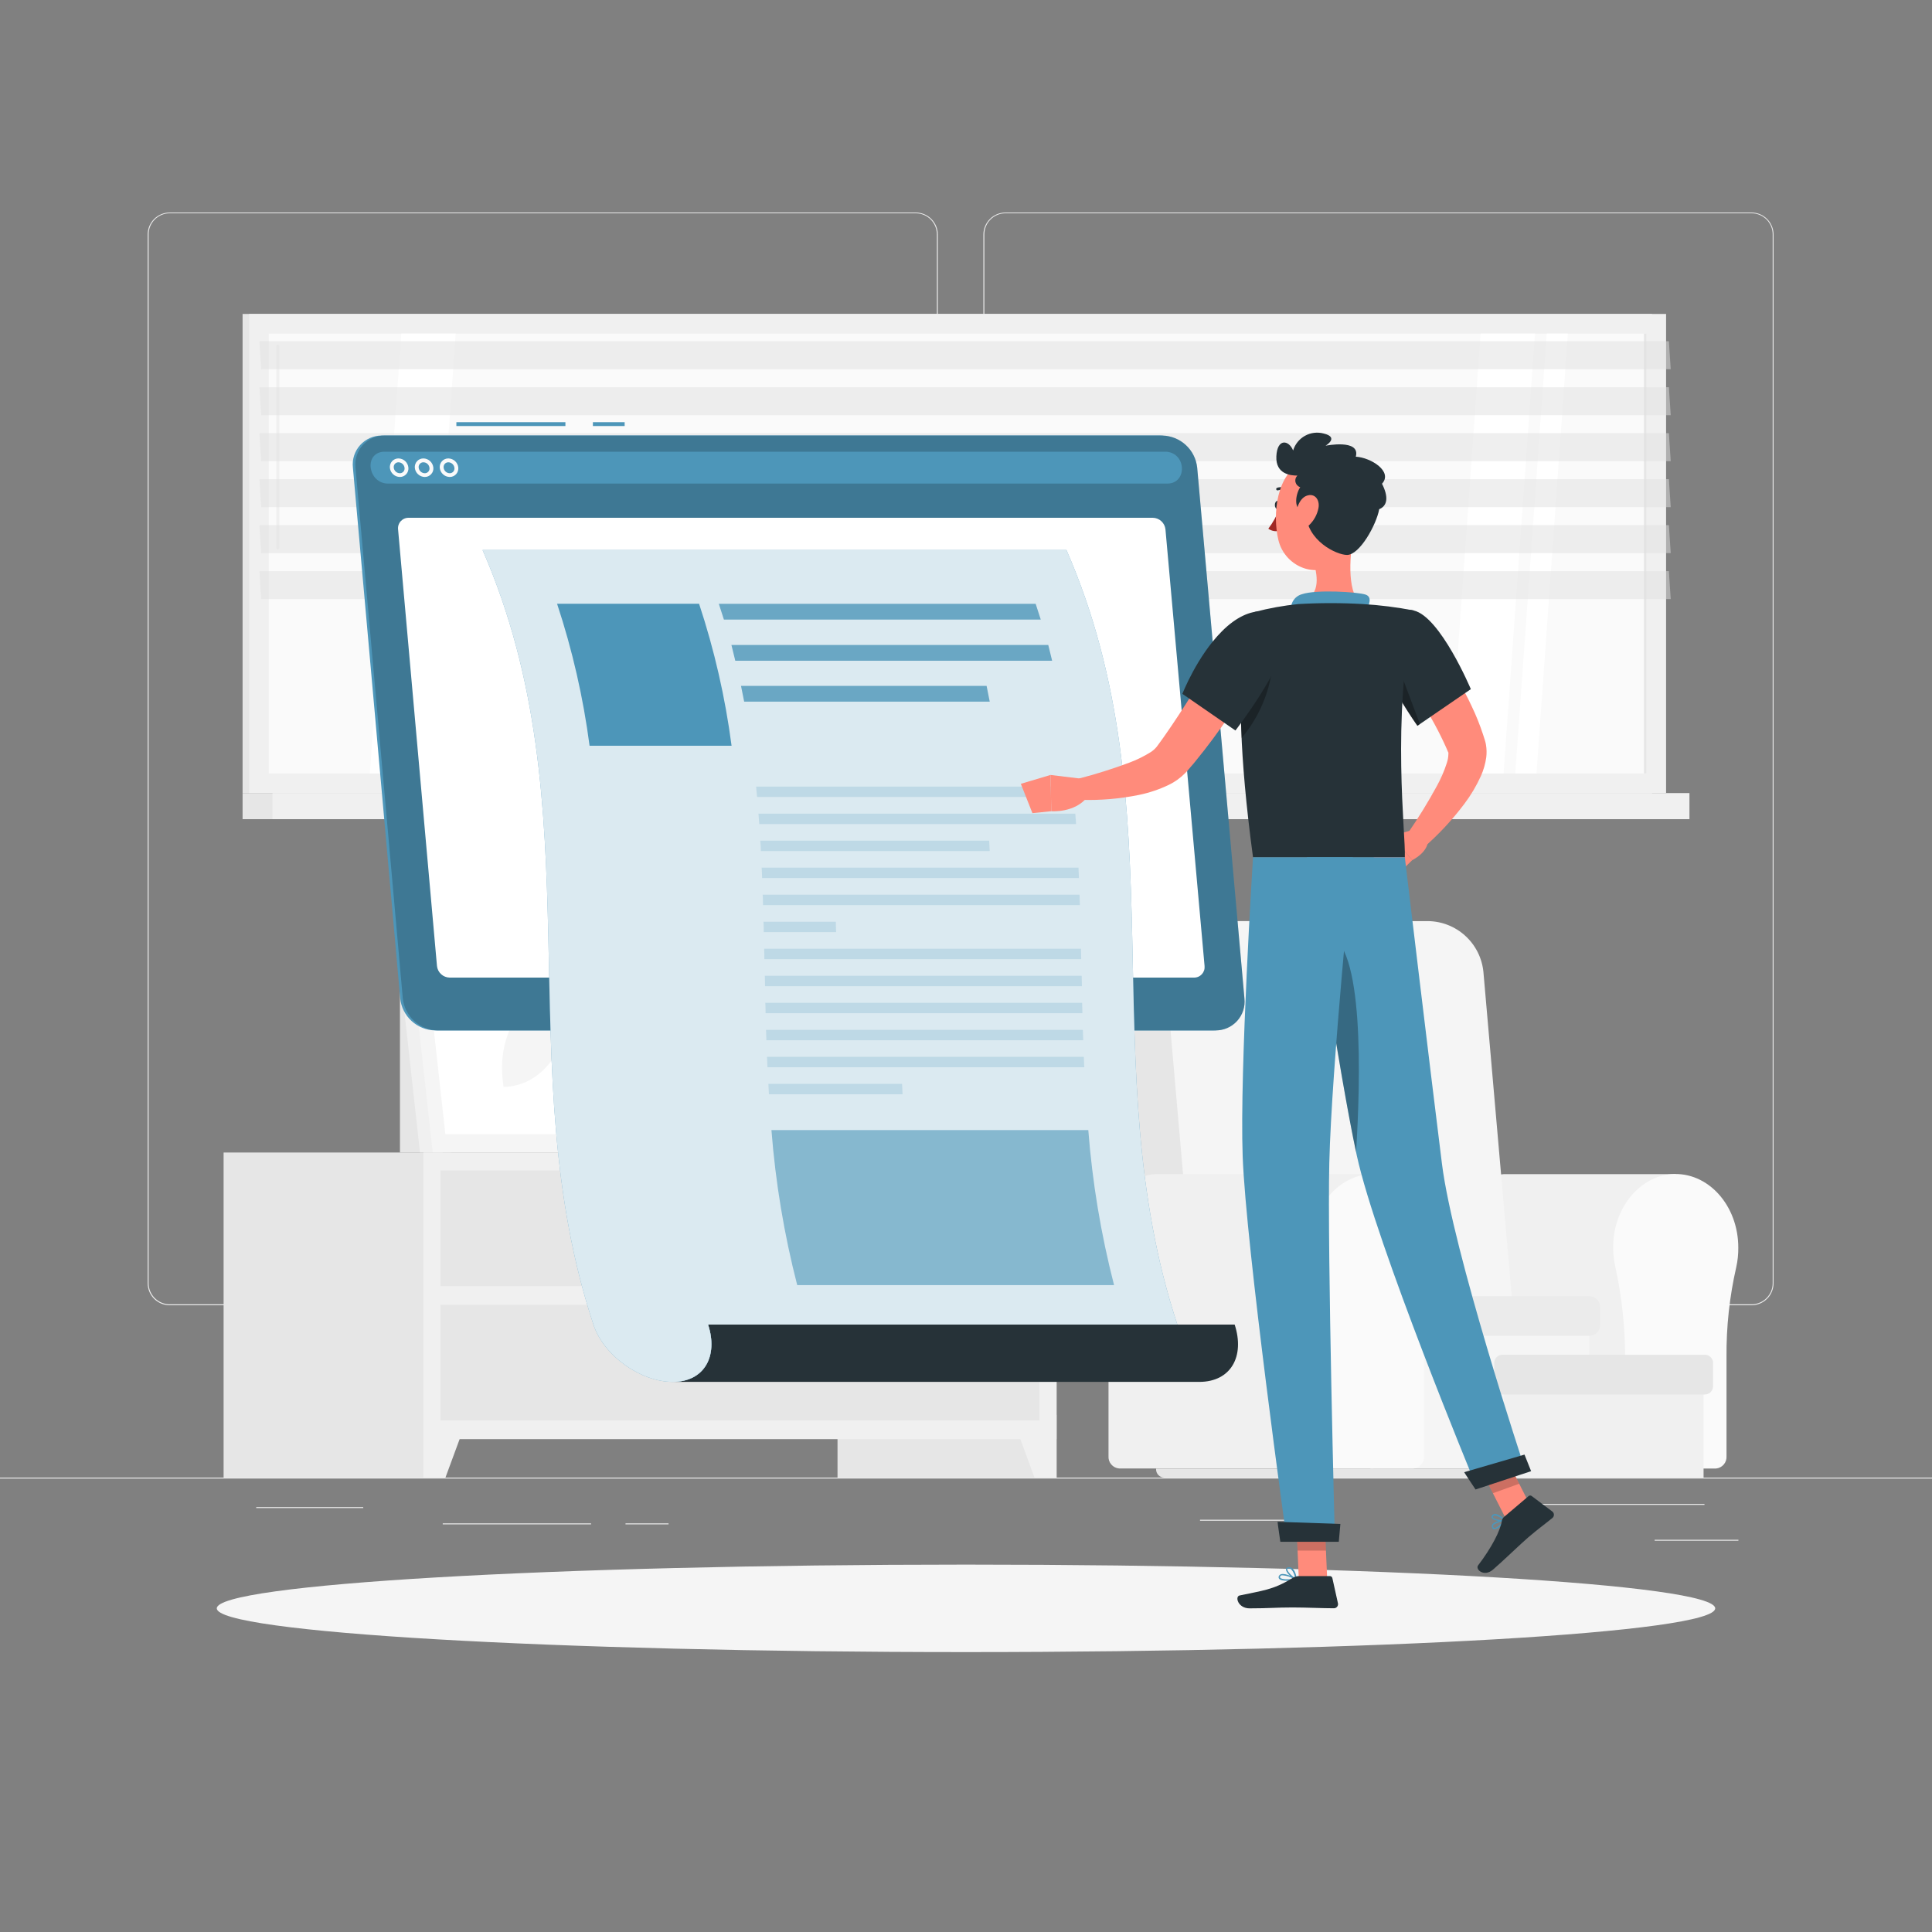 <svg width="168" height="168" viewBox="0 0 168 168" fill="none" xmlns="http://www.w3.org/2000/svg">
<rect x="0" y="0" width="168" height="168" fill="#808080" stroke="none"/>
<path d="M168 128.486H0V128.57H168V128.486Z" fill="#EBEBEB"/>
<path d="M151.166 133.893H143.882V133.977H151.166V133.893Z" fill="#EBEBEB"/>
<path d="M115.81 132.152H104.349V132.236H115.81V132.152Z" fill="#EBEBEB"/>
<path d="M148.216 130.774H133.254V130.858H148.216V130.774Z" fill="#EBEBEB"/>
<path d="M58.135 132.468H54.392V132.552H58.135V132.468Z" fill="#EBEBEB"/>
<path d="M51.398 132.468H38.499V132.552H51.398V132.468Z" fill="#EBEBEB"/>
<path d="M31.587 131.05H22.28V131.134H31.587V131.05Z" fill="#EBEBEB"/>
<path d="M79.632 113.501H14.757C14.249 113.501 13.761 113.299 13.401 112.939C13.041 112.579 12.839 112.091 12.839 111.582V20.382C12.843 19.876 13.047 19.392 13.407 19.036C13.766 18.68 14.252 18.48 14.757 18.48H79.632C80.141 18.48 80.629 18.682 80.989 19.042C81.349 19.402 81.551 19.89 81.551 20.398V111.582C81.551 112.091 81.349 112.579 80.989 112.939C80.629 113.299 80.141 113.501 79.632 113.501ZM14.757 18.547C14.271 18.548 13.805 18.742 13.461 19.085C13.117 19.429 12.924 19.895 12.923 20.382V111.582C12.924 112.069 13.117 112.535 13.461 112.878C13.805 113.222 14.271 113.416 14.757 113.417H79.632C80.119 113.416 80.585 113.222 80.929 112.878C81.272 112.535 81.466 112.069 81.467 111.582V20.382C81.466 19.895 81.272 19.429 80.929 19.085C80.585 18.742 80.119 18.548 79.632 18.547H14.757Z" fill="#EBEBEB"/>
<path d="M152.312 113.501H87.43C86.922 113.5 86.434 113.297 86.075 112.938C85.715 112.578 85.513 112.091 85.512 111.582V20.382C85.517 19.876 85.721 19.393 86.081 19.037C86.44 18.681 86.925 18.481 87.43 18.48H152.312C152.817 18.482 153.3 18.682 153.658 19.038C154.016 19.394 154.219 19.877 154.224 20.382V111.582C154.224 112.09 154.023 112.577 153.664 112.936C153.306 113.296 152.82 113.499 152.312 113.501ZM87.43 18.547C86.944 18.548 86.478 18.742 86.134 19.085C85.79 19.429 85.597 19.895 85.596 20.382V111.582C85.597 112.069 85.79 112.535 86.134 112.878C86.478 113.222 86.944 113.416 87.43 113.417H152.312C152.798 113.416 153.264 113.222 153.608 112.878C153.952 112.535 154.146 112.069 154.146 111.582V20.382C154.146 19.895 153.952 19.429 153.608 19.085C153.264 18.742 152.798 18.548 152.312 18.547H87.43Z" fill="#EBEBEB"/>
<path d="M131.167 102.097C131.043 102.097 130.915 102.097 130.788 102.097C128.1 102.315 125.902 104.886 125.731 108.054C125.691 108.751 125.75 109.45 125.906 110.131C126.502 112.864 126.788 115.656 126.759 118.453V126.622C126.741 126.885 126.828 127.144 126.999 127.345C127.17 127.545 127.414 127.67 127.676 127.693H145.706V102.097H131.167Z" fill="#F0F0F0"/>
<path d="M151.156 108.484C151.156 104.808 148.509 101.858 145.327 102.1C142.639 102.319 140.441 104.889 140.287 108.058C140.247 108.755 140.305 109.454 140.461 110.134C141.057 112.867 141.344 115.659 141.315 118.457V126.625C141.297 126.888 141.383 127.148 141.555 127.348C141.726 127.548 141.969 127.674 142.232 127.697H149.218C149.48 127.673 149.722 127.547 149.893 127.347C150.064 127.147 150.149 126.888 150.131 126.625V117.986C150.11 115.364 150.394 112.748 150.978 110.191C151.103 109.631 151.163 109.058 151.156 108.484Z" fill="#FAFAFA"/>
<path d="M138.2 113.225H119.169V127.707H138.2V113.225Z" fill="#F5F5F5"/>
<path d="M121.515 80.096H100.602C100.03 80.086 99.463 80.198 98.938 80.425C98.413 80.651 97.942 80.987 97.557 81.409C97.171 81.831 96.88 82.331 96.703 82.874C96.525 83.418 96.465 83.993 96.526 84.561L99.241 115.675H129.085L126.37 84.561C126.247 83.352 125.685 82.23 124.79 81.407C123.895 80.584 122.73 80.118 121.515 80.096Z" fill="#E6E6E6"/>
<path d="M124.186 80.096H105.37C104.805 80.084 104.244 80.192 103.725 80.415C103.205 80.637 102.739 80.967 102.357 81.384C101.976 81.8 101.687 82.293 101.512 82.83C101.336 83.367 101.277 83.936 101.338 84.497L104.06 115.675H131.712L128.991 84.497C128.868 83.302 128.311 82.194 127.425 81.383C126.54 80.571 125.387 80.113 124.186 80.096Z" fill="#F5F5F5"/>
<path d="M120.399 112.704H138.187C138.441 112.704 138.684 112.805 138.864 112.985C139.043 113.164 139.144 113.408 139.144 113.662V115.204C139.144 115.458 139.043 115.702 138.864 115.881C138.684 116.061 138.441 116.162 138.187 116.162H120.399C120.361 116.162 120.324 116.154 120.29 116.14C120.255 116.126 120.223 116.105 120.197 116.078C120.17 116.052 120.149 116.02 120.135 115.985C120.121 115.951 120.113 115.914 120.113 115.876V112.993C120.113 112.956 120.12 112.918 120.134 112.883C120.148 112.848 120.169 112.816 120.196 112.789C120.222 112.762 120.254 112.741 120.289 112.726C120.324 112.712 120.361 112.704 120.399 112.704Z" fill="#EBEBEB"/>
<path d="M100.524 127.707H145.982V127.767C145.982 127.958 145.906 128.141 145.771 128.276C145.636 128.411 145.454 128.486 145.263 128.486H101.247C101.056 128.486 100.873 128.411 100.738 128.276C100.604 128.141 100.528 127.958 100.528 127.767V127.707H100.524Z" fill="#E6E6E6"/>
<path d="M100.8 102.097C100.676 102.097 100.548 102.097 100.421 102.097C97.733 102.315 95.535 104.886 95.364 108.054C95.324 108.751 95.382 109.45 95.538 110.131C96.135 112.864 96.421 115.656 96.392 118.453V126.622C96.374 126.885 96.46 127.144 96.632 127.345C96.803 127.545 97.046 127.67 97.309 127.693H119.431V102.097H100.8Z" fill="#F0F0F0"/>
<path d="M124.878 108.484C124.878 104.808 122.23 101.858 119.048 102.1C116.36 102.319 114.163 104.889 113.992 108.058C113.952 108.755 114.01 109.454 114.166 110.134C114.763 112.867 115.049 115.659 115.02 118.457V126.625C115.002 126.888 115.088 127.148 115.26 127.348C115.431 127.548 115.674 127.674 115.937 127.697H122.923C123.185 127.673 123.427 127.547 123.598 127.347C123.769 127.147 123.854 126.888 123.836 126.625V117.986C123.816 115.364 124.099 112.748 124.68 110.191C124.813 109.632 124.88 109.059 124.878 108.484Z" fill="#FAFAFA"/>
<path d="M148.136 118.329H130.751V128.486H148.136V118.329Z" fill="#F0F0F0"/>
<path d="M148.25 117.805H130.644C130.251 117.805 129.932 118.124 129.932 118.517V120.547C129.932 120.94 130.251 121.259 130.644 121.259H148.25C148.644 121.259 148.963 120.94 148.963 120.547V118.517C148.963 118.124 148.644 117.805 148.25 117.805Z" fill="#E6E6E6"/>
<path d="M39.215 83.026H34.779V100.219H39.215V83.026Z" fill="#E6E6E6"/>
<path d="M68.669 100.219H36.52L34.296 80.096H66.444L68.669 100.219Z" fill="#F0F0F0"/>
<path d="M70.264 100.219H37.629L35.404 80.096H68.04L70.264 100.219Z" fill="#F5F5F5"/>
<path d="M38.727 98.633L36.855 81.682H66.941L68.816 98.633H38.727Z" fill="white"/>
<path d="M43.784 94.523L43.706 93.835C43.236 89.581 45.891 85.791 49.341 85.791L49.419 86.463C49.889 90.716 47.231 94.507 43.784 94.507V94.523Z" fill="#F5F5F5"/>
<path d="M50.363 94.523L50.286 93.835C49.815 89.581 52.47 85.791 55.92 85.791L55.998 86.463C56.468 90.716 53.81 94.507 50.363 94.507V94.523Z" fill="#F5F5F5"/>
<path d="M56.942 94.523L56.865 93.835C56.394 89.581 59.052 85.791 62.499 85.791L62.577 86.463C63.047 90.716 60.389 94.507 56.942 94.507V94.523Z" fill="#F5F5F5"/>
<path d="M91.876 100.219H72.828V128.486H91.876V100.219Z" fill="#E6E6E6"/>
<path d="M89.957 128.486H91.873V123.036H87.948L89.957 128.486Z" fill="#F0F0F0"/>
<path d="M38.492 100.219H19.444V128.486H38.492V100.219Z" fill="#E6E6E6"/>
<path d="M91.873 100.219H36.819V125.143H91.873V100.219Z" fill="#F0F0F0"/>
<path d="M38.734 128.486H36.819V123.036H40.744L38.734 128.486Z" fill="#F0F0F0"/>
<path d="M90.388 101.778H38.308V111.834H90.388V101.778Z" fill="#E6E6E6"/>
<path d="M67.822 104.902H60.873C59.38 104.903 57.903 104.598 56.532 104.009C55.16 103.419 53.923 102.556 52.897 101.472H75.798C74.772 102.556 73.535 103.419 72.163 104.009C70.792 104.598 69.314 104.903 67.822 104.902Z" fill="#F0F0F0"/>
<path d="M90.388 113.46H38.308V123.517H90.388V113.46Z" fill="#E6E6E6"/>
<path d="M67.822 116.592H60.873C59.38 116.592 57.903 116.288 56.532 115.698C55.16 115.108 53.923 114.245 52.897 113.161H75.798C74.772 114.245 73.535 115.108 72.163 115.698C70.792 116.288 69.314 116.592 67.822 116.592Z" fill="#F0F0F0"/>
<path d="M143.656 27.3H21.094V68.964H143.656V27.3Z" fill="#E6E6E6"/>
<path d="M144.877 27.3H21.662V68.964H144.877V27.3Z" fill="#F0F0F0"/>
<path d="M143.656 68.964H21.094V71.232H143.656V68.964Z" fill="#E6E6E6"/>
<path d="M146.909 68.964H23.694V71.232H146.909V68.964Z" fill="#F0F0F0"/>
<path d="M143.17 67.26V29.01L23.372 29.01V67.26H143.17Z" fill="#FAFAFA"/>
<path d="M126.014 67.257L128.749 29.007H133.48L130.745 67.257H126.014Z" fill="white"/>
<path d="M32.162 67.257L34.897 29.007H39.628L36.896 67.257H32.162Z" fill="white"/>
<path d="M24.161 47.776C24.144 47.776 24.127 47.773 24.111 47.767C24.095 47.76 24.08 47.751 24.068 47.739C24.055 47.726 24.046 47.712 24.039 47.696C24.033 47.679 24.03 47.662 24.03 47.645V30.119C24.03 30.084 24.044 30.051 24.069 30.026C24.093 30.002 24.127 29.988 24.161 29.988C24.196 29.989 24.229 30.003 24.253 30.027C24.277 30.052 24.291 30.085 24.292 30.119V47.645C24.292 47.68 24.279 47.713 24.254 47.737C24.229 47.762 24.196 47.776 24.161 47.776Z" fill="#F0F0F0"/>
<path d="M131.763 67.257L134.498 29.007H136.339L133.607 67.257H131.763Z" fill="white"/>
<path d="M143.17 67.257V29.007H142.952V67.257H143.17Z" fill="#E6E6E6"/>
<path opacity="0.5" d="M145.279 32.105H22.716L22.559 29.672H145.121L145.279 32.105Z" fill="#E0E0E0"/>
<path opacity="0.5" d="M145.279 36.103H22.716L22.559 33.671H145.121L145.279 36.103Z" fill="#E0E0E0"/>
<path opacity="0.5" d="M145.279 40.102H22.716L22.559 37.669H145.121L145.279 40.102Z" fill="#E0E0E0"/>
<path opacity="0.5" d="M145.279 44.1H22.716L22.559 41.667H145.121L145.279 44.1Z" fill="#E0E0E0"/>
<path opacity="0.5" d="M145.279 48.098H22.716L22.559 45.666H145.121L145.279 48.098Z" fill="#E0E0E0"/>
<path opacity="0.5" d="M145.279 52.093H22.716L22.559 49.664H145.121L145.279 52.093Z" fill="#E0E0E0"/>
<path d="M84 143.66C119.979 143.66 149.147 141.957 149.147 139.857C149.147 137.756 119.979 136.053 84 136.053C48.02 136.053 18.852 137.756 18.852 139.857C18.852 141.957 48.02 143.66 84 143.66Z" fill="#F5F5F5"/>
<path d="M54.318 36.711H51.556V37.047H54.318V36.711Z" fill="#4D96B9"/>
<path d="M49.166 36.711H39.685V37.047H49.166V36.711Z" fill="#4D96B9"/>
<path d="M37.827 89.601H105.464C105.819 89.607 106.172 89.536 106.499 89.395C106.825 89.254 107.118 89.045 107.358 88.782C107.597 88.519 107.778 88.207 107.888 87.869C107.999 87.531 108.036 87.173 107.997 86.819L103.884 40.656C103.804 39.904 103.453 39.208 102.896 38.696C102.34 38.184 101.616 37.892 100.86 37.874H33.22C32.864 37.869 32.511 37.939 32.185 38.08C31.858 38.222 31.566 38.431 31.326 38.694C31.086 38.957 30.906 39.268 30.795 39.606C30.685 39.944 30.648 40.302 30.687 40.656L34.799 86.806C34.876 87.561 35.225 88.262 35.783 88.777C36.341 89.292 37.068 89.585 37.827 89.601Z" fill="#4D96B9"/>
<path d="M38.045 89.601H105.679C106.035 89.607 106.388 89.537 106.715 89.396C107.041 89.255 107.334 89.046 107.574 88.782C107.814 88.519 107.995 88.208 108.105 87.87C108.215 87.531 108.251 87.173 108.212 86.819L104.103 40.656C104.022 39.904 103.67 39.208 103.114 38.696C102.558 38.185 101.834 37.892 101.079 37.874H33.435C33.081 37.87 32.729 37.942 32.404 38.084C32.079 38.226 31.788 38.436 31.549 38.699C31.311 38.961 31.131 39.272 31.021 39.609C30.911 39.946 30.874 40.303 30.912 40.656L35.025 86.806C35.102 87.559 35.451 88.259 36.007 88.773C36.563 89.288 37.288 89.582 38.045 89.601Z" fill="#4D96B9"/>
<path opacity="0.2" d="M38.045 89.601H105.679C106.035 89.607 106.388 89.537 106.715 89.396C107.041 89.255 107.334 89.046 107.574 88.782C107.814 88.519 107.995 88.208 108.105 87.87C108.215 87.531 108.251 87.173 108.212 86.819L104.103 40.656C104.022 39.904 103.67 39.208 103.114 38.696C102.558 38.185 101.834 37.892 101.079 37.874H33.435C33.081 37.87 32.729 37.942 32.404 38.084C32.079 38.226 31.788 38.436 31.549 38.699C31.311 38.961 31.131 39.272 31.021 39.609C30.911 39.946 30.874 40.303 30.912 40.656L35.025 86.806C35.102 87.559 35.451 88.259 36.007 88.773C36.563 89.288 37.288 89.582 38.045 89.601Z" fill="black"/>
<path d="M101.197 39.279H33.56C33.486 39.279 33.409 39.279 33.335 39.279C31.608 39.42 32.008 42.051 33.751 42.051H101.502C103.246 42.051 103.182 39.42 101.425 39.279C101.348 39.282 101.274 39.279 101.197 39.279Z" fill="#4D96B9"/>
<path d="M34.766 41.476C34.551 41.471 34.345 41.389 34.186 41.244C34.027 41.098 33.926 40.9 33.903 40.686C33.893 40.581 33.905 40.476 33.938 40.376C33.971 40.276 34.024 40.184 34.094 40.105C34.165 40.028 34.251 39.966 34.347 39.925C34.443 39.883 34.547 39.862 34.652 39.863C34.868 39.867 35.074 39.95 35.233 40.096C35.391 40.242 35.491 40.441 35.512 40.656C35.524 40.76 35.513 40.866 35.48 40.965C35.448 41.065 35.395 41.157 35.324 41.234C35.254 41.312 35.167 41.373 35.071 41.415C34.975 41.457 34.871 41.477 34.766 41.476ZM34.652 40.199C34.594 40.198 34.537 40.209 34.484 40.232C34.43 40.255 34.383 40.288 34.343 40.33C34.303 40.376 34.273 40.429 34.255 40.487C34.237 40.545 34.231 40.606 34.239 40.666C34.253 40.797 34.314 40.919 34.411 41.008C34.508 41.097 34.634 41.147 34.766 41.15C34.824 41.151 34.881 41.139 34.935 41.117C34.988 41.094 35.036 41.061 35.075 41.019C35.116 40.974 35.146 40.92 35.164 40.862C35.182 40.804 35.187 40.743 35.179 40.683C35.165 40.552 35.103 40.431 35.007 40.342C34.91 40.253 34.783 40.202 34.652 40.199Z" fill="#FAFAFA"/>
<path d="M36.932 41.476C36.718 41.471 36.512 41.389 36.353 41.243C36.195 41.098 36.095 40.9 36.072 40.686C36.062 40.582 36.073 40.476 36.106 40.376C36.138 40.276 36.192 40.185 36.263 40.107C36.333 40.029 36.42 39.967 36.516 39.925C36.612 39.883 36.717 39.862 36.822 39.863C37.037 39.868 37.243 39.952 37.401 40.098C37.559 40.243 37.659 40.442 37.682 40.656C37.693 40.761 37.682 40.866 37.649 40.966C37.616 41.066 37.562 41.157 37.49 41.234C37.419 41.311 37.333 41.373 37.237 41.414C37.141 41.456 37.037 41.477 36.932 41.476ZM36.822 40.199C36.764 40.198 36.706 40.209 36.653 40.231C36.6 40.254 36.552 40.288 36.513 40.33C36.471 40.375 36.44 40.428 36.422 40.486C36.403 40.544 36.398 40.606 36.405 40.666C36.42 40.797 36.481 40.918 36.578 41.007C36.675 41.096 36.801 41.147 36.932 41.15C36.99 41.151 37.048 41.14 37.101 41.117C37.154 41.095 37.202 41.061 37.242 41.019C37.283 40.974 37.314 40.921 37.332 40.863C37.35 40.805 37.355 40.743 37.346 40.683C37.332 40.552 37.271 40.431 37.175 40.342C37.078 40.253 36.953 40.202 36.822 40.199Z" fill="#FAFAFA"/>
<path d="M39.103 41.476C38.888 41.471 38.682 41.389 38.523 41.244C38.364 41.098 38.263 40.9 38.24 40.686C38.23 40.581 38.242 40.476 38.275 40.376C38.308 40.276 38.361 40.184 38.431 40.105C38.502 40.028 38.588 39.966 38.684 39.925C38.78 39.883 38.884 39.862 38.989 39.863C39.205 39.868 39.411 39.951 39.57 40.097C39.729 40.242 39.83 40.441 39.852 40.656C39.862 40.76 39.85 40.866 39.817 40.965C39.784 41.065 39.731 41.156 39.661 41.234C39.59 41.311 39.504 41.373 39.408 41.414C39.312 41.456 39.208 41.477 39.103 41.476ZM38.989 40.199C38.931 40.198 38.874 40.209 38.821 40.232C38.767 40.255 38.719 40.288 38.68 40.33C38.64 40.376 38.61 40.429 38.592 40.487C38.574 40.545 38.568 40.606 38.576 40.666C38.59 40.797 38.651 40.919 38.748 41.008C38.845 41.097 38.971 41.147 39.103 41.15C39.161 41.151 39.218 41.139 39.272 41.117C39.325 41.094 39.373 41.061 39.412 41.019C39.453 40.974 39.483 40.92 39.501 40.862C39.519 40.804 39.524 40.743 39.516 40.683C39.502 40.55 39.438 40.427 39.338 40.338C39.239 40.248 39.109 40.199 38.975 40.199H38.989Z" fill="#FAFAFA"/>
<path d="M39.097 85.008H103.824C103.953 85.01 104.081 84.985 104.2 84.934C104.318 84.883 104.424 84.807 104.512 84.712C104.599 84.616 104.664 84.504 104.705 84.381C104.745 84.258 104.758 84.128 104.745 84L101.344 46.032C101.316 45.759 101.188 45.506 100.986 45.32C100.783 45.134 100.52 45.029 100.245 45.024H35.535C35.406 45.022 35.278 45.047 35.16 45.098C35.041 45.149 34.935 45.225 34.848 45.32C34.761 45.416 34.695 45.529 34.655 45.651C34.614 45.774 34.601 45.904 34.615 46.032L37.998 84C38.027 84.273 38.154 84.526 38.357 84.712C38.559 84.898 38.822 85.003 39.097 85.008Z" fill="white"/>
<path d="M61.572 115.181C62.472 117.933 61.236 120.164 58.494 120.164H104.284C107.039 120.164 108.262 117.933 107.362 115.181H61.572Z" fill="#263238"/>
<path d="M41.963 47.83C51.778 70.281 44.187 92.736 51.603 115.181C52.507 117.933 55.746 120.164 58.494 120.164C61.243 120.164 62.472 117.933 61.572 115.181H102.379C94.96 92.729 102.55 70.281 92.736 47.83H41.963Z" fill="#4D96B9"/>
<path opacity="0.8" d="M41.963 47.83C51.778 70.281 44.187 92.736 51.603 115.181C52.507 117.933 55.746 120.164 58.494 120.164C61.243 120.164 62.472 117.933 61.572 115.181H102.379C94.96 92.729 102.55 70.281 92.736 47.83H41.963Z" fill="white"/>
<path d="M63.615 64.848H51.267C50.717 60.652 49.771 56.518 48.441 52.5H60.789C62.119 56.518 63.065 60.652 63.615 64.848Z" fill="#4D96B9"/>
<path opacity="0.6" d="M96.875 111.747H69.323C68.184 107.328 67.434 102.817 67.082 98.267H94.634C94.986 102.817 95.736 107.328 96.875 111.747Z" fill="#4D96B9"/>
<g opacity="0.8">
<path d="M90.501 53.878H62.949C62.808 53.43 62.66 52.973 62.506 52.507H90.058C90.212 52.964 90.36 53.421 90.501 53.878Z" fill="#4D96B9"/>
<path d="M91.49 57.456H63.938C63.823 57.008 63.711 56.551 63.602 56.085H91.154C91.263 56.535 91.375 56.992 91.49 57.456Z" fill="#4D96B9"/>
<path d="M86.063 61.011H64.71C64.623 60.554 64.532 60.097 64.435 59.64H85.791C85.885 60.097 85.975 60.554 86.063 61.011Z" fill="#4D96B9"/>
</g>
<g opacity="0.2">
<path d="M93.384 69.303H65.832C65.805 69.004 65.778 68.702 65.748 68.4H93.3C93.33 68.702 93.357 69.004 93.384 69.303Z" fill="#4D96B9"/>
<path d="M93.572 71.656H66.02C66 71.353 65.977 71.051 65.953 70.752H93.505C93.529 71.051 93.552 71.353 93.572 71.656Z" fill="#4D96B9"/>
<path d="M86.063 74.004H66.162C66.162 73.702 66.132 73.403 66.111 73.1H86.016L86.063 74.004Z" fill="#4D96B9"/>
<path d="M93.82 76.353H66.268C66.268 76.054 66.245 75.751 66.231 75.449H93.783C93.797 75.751 93.81 76.054 93.82 76.353Z" fill="#4D96B9"/>
<path d="M93.901 78.705H66.349C66.349 78.403 66.332 78.1 66.322 77.801H93.874C93.884 78.1 93.894 78.403 93.901 78.705Z" fill="#4D96B9"/>
<path d="M72.703 81.053H66.413C66.413 80.751 66.413 80.452 66.39 80.15H72.68C72.69 80.452 72.696 80.754 72.703 81.053Z" fill="#4D96B9"/>
<path d="M94.016 83.405H66.464C66.464 83.103 66.464 82.8 66.447 82.501H93.999C94.006 82.8 94.009 83.103 94.016 83.405Z" fill="#4D96B9"/>
<path d="M94.08 85.754H66.528L66.508 84.85H94.06L94.08 85.754Z" fill="#4D96B9"/>
<path d="M94.123 88.103H66.571C66.571 87.803 66.571 87.501 66.548 87.199H94.1C94.107 87.501 94.113 87.803 94.123 88.103Z" fill="#4D96B9"/>
<path d="M94.194 90.455H66.642L66.611 89.551H94.163L94.194 90.455Z" fill="#4D96B9"/>
<path d="M94.284 92.803H66.732C66.732 92.504 66.705 92.202 66.695 91.899H94.247C94.257 92.202 94.271 92.504 94.284 92.803Z" fill="#4D96B9"/>
<path d="M78.486 95.155H66.864L66.814 94.251H78.442L78.486 95.155Z" fill="#4D96B9"/>
</g>
<path d="M123.752 54.741C124.054 55.107 124.31 55.437 124.568 55.793C124.827 56.149 125.079 56.495 125.324 56.854C125.818 57.57 126.285 58.299 126.725 59.055C127.166 59.811 127.589 60.581 127.962 61.387C128.353 62.201 128.689 63.039 128.97 63.897L129.077 64.233L129.104 64.314L129.145 64.455C129.175 64.556 129.199 64.659 129.215 64.764C129.276 65.125 129.284 65.493 129.239 65.856C129.162 66.418 129.004 66.965 128.772 67.482C128.386 68.334 127.907 69.141 127.344 69.888C126.294 71.286 125.099 72.569 123.779 73.715L122.414 72.462C123.327 71.14 124.169 69.772 124.938 68.362C125.293 67.72 125.585 67.045 125.811 66.346C125.896 66.09 125.943 65.823 125.949 65.553C125.949 65.463 125.949 65.399 125.922 65.399L125.895 65.335L125.785 65.076C125.154 63.655 124.41 62.286 123.56 60.984C123.137 60.312 122.687 59.64 122.216 58.998C121.746 58.356 121.272 57.678 120.825 57.08L123.752 54.741Z" fill="#FF8B7B"/>
<path d="M123.261 72.042L121.01 72.694L122.804 74.794C122.804 74.794 124.319 74.075 124.165 72.888L123.261 72.042Z" fill="#FF8B7B"/>
<path d="M119.397 74.498L121.437 76.124L122.804 74.794L121.01 72.694L119.397 74.498Z" fill="#FF8B7B"/>
<path d="M111.327 43.912C111.327 44.113 111.223 44.275 111.092 44.275C110.961 44.275 110.856 44.113 110.856 43.912C110.856 43.71 110.961 43.552 111.092 43.552C111.223 43.552 111.327 43.714 111.327 43.912Z" fill="#263238"/>
<path d="M111.239 44.275C111.001 44.882 110.681 45.454 110.288 45.975C110.424 46.072 110.579 46.139 110.744 46.17C110.908 46.202 111.077 46.197 111.239 46.156V44.275Z" fill="#A02724"/>
<path d="M112.032 42.81C112.008 42.81 111.984 42.801 111.965 42.786C111.847 42.698 111.711 42.638 111.566 42.612C111.421 42.586 111.273 42.594 111.132 42.635C111.103 42.646 111.07 42.645 111.042 42.632C111.014 42.62 110.992 42.596 110.98 42.568C110.97 42.539 110.972 42.507 110.984 42.479C110.997 42.451 111.019 42.428 111.048 42.416C111.225 42.36 111.412 42.347 111.596 42.379C111.779 42.41 111.951 42.486 112.099 42.598C112.112 42.607 112.123 42.618 112.132 42.631C112.14 42.644 112.146 42.659 112.148 42.674C112.151 42.69 112.15 42.706 112.146 42.721C112.143 42.736 112.136 42.75 112.126 42.763C112.115 42.777 112.101 42.789 112.085 42.797C112.068 42.805 112.05 42.81 112.032 42.81Z" fill="#263238"/>
<path d="M117.751 46.206C117.398 48.014 117.046 51.324 118.309 52.527C118.309 52.527 117.815 54.358 114.458 54.358C110.762 54.358 112.698 52.527 112.698 52.527C114.714 52.046 114.657 50.554 114.307 49.15L117.751 46.206Z" fill="#FF8B7B"/>
<path d="M118.793 53.155C119.058 52.577 119.347 51.912 118.746 51.704C118.074 51.475 114.455 51.243 113.205 51.673C113.04 51.719 112.886 51.797 112.751 51.903C112.617 52.008 112.505 52.14 112.421 52.289C112.338 52.439 112.285 52.603 112.265 52.773C112.246 52.943 112.26 53.115 112.308 53.279L118.793 53.155Z" fill="#4D96B9"/>
<path d="M130.455 132.72C130.384 132.798 130.298 132.862 130.202 132.906C130.106 132.951 130.003 132.975 129.897 132.978C129.833 132.978 129.752 132.918 129.722 132.767C129.714 132.728 129.714 132.689 129.722 132.65C129.731 132.612 129.748 132.576 129.773 132.545C129.991 132.246 130.814 132.162 130.848 132.159C130.859 132.157 130.87 132.158 130.881 132.163C130.891 132.168 130.899 132.176 130.905 132.186C130.911 132.195 130.915 132.206 130.915 132.217C130.915 132.229 130.911 132.24 130.905 132.249C130.772 132.422 130.621 132.58 130.455 132.72ZM129.917 132.562L129.867 132.612C129.852 132.631 129.842 132.652 129.837 132.674C129.832 132.697 129.832 132.721 129.836 132.743C129.857 132.851 129.907 132.861 129.924 132.864C130.092 132.901 130.478 132.579 130.72 132.293C130.435 132.324 130.161 132.418 129.917 132.569V132.562Z" fill="#4D96B9"/>
<path d="M130.892 132.266H130.868C130.583 132.327 129.86 132.233 129.719 131.991C129.698 131.952 129.69 131.908 129.697 131.864C129.704 131.821 129.726 131.781 129.76 131.752C129.79 131.72 129.827 131.694 129.868 131.676C129.909 131.658 129.953 131.649 129.998 131.648C130.371 131.648 130.875 132.145 130.895 132.169C130.903 132.176 130.909 132.185 130.912 132.195C130.915 132.205 130.915 132.216 130.912 132.226C130.912 132.234 130.91 132.241 130.906 132.248C130.903 132.255 130.898 132.261 130.892 132.266ZM129.867 131.826L129.847 131.846C129.793 131.9 129.813 131.934 129.82 131.947C129.901 132.088 130.405 132.199 130.724 132.179C130.528 131.977 130.276 131.838 130.002 131.779C129.953 131.778 129.905 131.795 129.867 131.826Z" fill="#4D96B9"/>
<path d="M111.948 137.461C111.632 137.461 111.326 137.417 111.222 137.276C111.196 137.239 111.182 137.194 111.182 137.148C111.182 137.103 111.196 137.058 111.222 137.021C111.264 136.952 111.332 136.903 111.41 136.883C111.82 136.772 112.684 137.263 112.717 137.286C112.728 137.291 112.738 137.3 112.743 137.311C112.749 137.322 112.75 137.335 112.748 137.347C112.745 137.358 112.739 137.369 112.731 137.377C112.723 137.386 112.712 137.391 112.7 137.394C112.452 137.437 112.2 137.46 111.948 137.461ZM111.551 136.984C111.515 136.978 111.477 136.978 111.44 136.984C111.417 136.988 111.394 136.998 111.375 137.012C111.355 137.026 111.339 137.044 111.326 137.064C111.283 137.138 111.299 137.175 111.326 137.195C111.44 137.353 112.065 137.357 112.526 137.293C112.224 137.127 111.893 137.022 111.551 136.984Z" fill="#4D96B9"/>
<path d="M112.694 137.394H112.67C112.371 137.259 111.78 136.722 111.827 136.446C111.827 136.379 111.884 136.298 112.045 136.282C112.105 136.274 112.166 136.279 112.224 136.297C112.282 136.314 112.335 136.343 112.381 136.382C112.697 136.641 112.761 137.306 112.764 137.333C112.766 137.343 112.764 137.354 112.76 137.363C112.756 137.373 112.749 137.381 112.741 137.387C112.727 137.395 112.71 137.398 112.694 137.394ZM112.092 136.386H112.055C111.951 136.386 111.944 136.436 111.941 136.45C111.914 136.618 112.314 137.038 112.613 137.219C112.582 136.937 112.465 136.672 112.277 136.46C112.224 136.418 112.159 136.395 112.092 136.392V136.386Z" fill="#4D96B9"/>
<path d="M115.409 137.336H112.94L112.694 131.621H115.161L115.409 137.336Z" fill="#FF8B7B"/>
<path d="M133.385 131.547L130.996 132.169L128.352 126.954L130.741 126.329L133.385 131.547Z" fill="#FF8B7B"/>
<path d="M130.811 131.887L132.925 130.092C132.962 130.061 133.01 130.043 133.059 130.043C133.108 130.043 133.156 130.061 133.194 130.092L134.985 131.436C135.028 131.47 135.063 131.513 135.087 131.562C135.111 131.611 135.123 131.665 135.123 131.72C135.123 131.775 135.111 131.829 135.087 131.878C135.063 131.928 135.028 131.971 134.985 132.004C134.235 132.616 133.839 132.878 132.911 133.667C132.337 134.151 130.613 135.818 129.824 136.49C129.034 137.162 128.268 136.466 128.53 136.12C129.713 134.575 130.482 133.066 130.593 132.253C130.618 132.108 130.696 131.977 130.811 131.887Z" fill="#263238"/>
<path d="M112.957 137.051H115.645C115.694 137.051 115.741 137.068 115.779 137.098C115.818 137.129 115.845 137.171 115.856 137.219L116.343 139.413C116.355 139.466 116.355 139.521 116.342 139.574C116.33 139.626 116.305 139.676 116.271 139.718C116.237 139.76 116.193 139.793 116.144 139.816C116.095 139.839 116.041 139.851 115.987 139.85C115.016 139.85 113.608 139.779 112.389 139.779C110.957 139.779 110.336 139.857 108.659 139.857C107.651 139.857 107.366 138.832 107.789 138.738C109.718 138.318 110.685 138.271 112.355 137.243C112.534 137.124 112.742 137.057 112.957 137.051Z" fill="#263238"/>
<path d="M109.512 58.01C108.692 59.462 107.832 60.836 106.911 62.207C105.991 63.578 105.016 64.895 103.948 66.202C103.817 66.367 103.676 66.538 103.538 66.686L103.333 66.928L103.229 67.049L103.054 67.23C102.649 67.644 102.177 67.985 101.656 68.238C100.822 68.641 99.94 68.939 99.032 69.125C97.367 69.463 95.667 69.606 93.969 69.552L93.787 67.707C95.284 67.322 96.758 66.858 98.206 66.316C98.853 66.075 99.474 65.769 100.06 65.402C100.257 65.276 100.433 65.12 100.581 64.939L100.867 64.549C100.978 64.394 101.092 64.243 101.203 64.082C102.093 62.818 102.95 61.495 103.786 60.157C104.623 58.82 105.466 57.469 106.27 56.125L109.512 58.01Z" fill="#FF8B7B"/>
<path d="M122.933 53.088C125.248 53.619 127.899 59.926 127.899 59.926L123.252 63.111C122.097 61.453 121.071 59.708 120.184 57.893C118.813 55.003 120.567 52.544 122.933 53.088Z" fill="#263238"/>
<path opacity="0.3" d="M121.275 57.12L123.473 62.97L123.254 63.121C123.254 63.121 122.304 61.777 121.275 59.986V57.12Z" fill="black"/>
<path d="M109.105 53.212C109.105 53.212 106.478 56.179 108.958 74.548H122.159C122.25 72.532 120.976 62.634 122.932 53.084C121.473 52.803 119.997 52.617 118.513 52.527C116.645 52.419 114.771 52.419 112.902 52.527C111.621 52.656 110.351 52.885 109.105 53.212Z" fill="#263238"/>
<path opacity="0.3" d="M110.571 58.524C110.227 60.609 109.326 62.562 107.964 64.176C107.91 62.993 107.89 61.931 107.893 60.981L110.571 58.524Z" fill="black"/>
<path d="M111.709 55.215C112.045 57.55 107.429 63.521 107.429 63.521L102.815 60.335C102.815 60.335 104.096 57.046 106.259 54.889C108.712 52.416 111.353 52.671 111.709 55.215Z" fill="#263238"/>
<path d="M93.935 67.701L91.348 67.388L91.418 70.54C91.418 70.54 93.454 70.715 94.563 69.297L93.935 67.701Z" fill="#FF8B7B"/>
<path d="M88.768 68.158L89.776 70.708L91.419 70.54L91.348 67.388L88.768 68.158Z" fill="#FF8B7B"/>
<path opacity="0.2" d="M112.694 131.621L112.832 134.833H115.302L115.164 131.621H112.694Z" fill="black"/>
<path opacity="0.2" d="M130.741 126.333L128.352 126.954L129.817 129.844L132.105 129.021L130.741 126.333Z" fill="black"/>
<path d="M117.966 43.492C117.818 45.935 117.855 47.376 116.622 48.629C114.764 50.518 111.747 49.399 111.162 46.949C110.638 44.752 110.971 41.123 113.366 40.152C113.893 39.935 114.467 39.857 115.032 39.925C115.598 39.993 116.137 40.204 116.598 40.539C117.059 40.873 117.427 41.32 117.666 41.837C117.906 42.354 118.009 42.924 117.966 43.492Z" fill="#FF8B7B"/>
<path d="M113.568 44.631C112.274 44.372 112.745 42.82 113.064 42.363C112.964 42.333 112.873 42.277 112.801 42.201C112.729 42.124 112.678 42.031 112.653 41.929C112.628 41.827 112.63 41.721 112.659 41.62C112.688 41.519 112.743 41.428 112.819 41.355C112.278 41.355 110.91 41.261 110.988 39.675C111.065 38.089 112.073 38.254 112.446 39.171C112.61 38.629 112.979 38.173 113.473 37.898C113.968 37.623 114.55 37.55 115.097 37.696C116.498 38.032 115.265 38.758 115.265 38.758C115.265 38.758 118.322 38.143 117.896 39.712C119.22 39.786 121.145 41.009 120.174 42.064C120.752 43.199 120.661 43.976 119.932 44.278C119.68 45.642 118.232 48.256 117.13 48.256C116.219 48.253 113.628 47.02 113.568 44.631Z" fill="#263238"/>
<path d="M114.654 44.157C114.543 44.755 114.24 45.3 113.79 45.709C113.192 46.24 112.671 45.814 112.654 45.088C112.654 44.433 112.93 43.364 113.619 43.109C114.307 42.853 114.774 43.431 114.654 44.157Z" fill="#FF8B7B"/>
<path d="M113.642 74.548C113.642 74.548 116.444 93.408 117.979 100.464C119.659 108.192 128.234 128.91 128.234 128.91L132.535 127.525C132.535 127.525 126.336 108.844 125.385 101.18C124.343 92.864 122.159 74.548 122.159 74.548H113.642Z" fill="#4D96B9"/>
<path d="M127.321 128.016C127.304 128.016 128.308 129.521 128.308 129.521L133.14 127.928L132.565 126.487L127.321 128.016Z" fill="#263238"/>
<path opacity="0.3" d="M115.413 81.268C118.652 81.903 118.309 93.982 117.919 100.195C116.985 95.803 115.618 87.353 114.684 81.356C114.91 81.244 115.167 81.213 115.413 81.268Z" fill="black"/>
<path d="M108.958 74.548C108.958 74.548 107.789 93.005 108.058 100.531C108.337 108.36 111.902 133.997 111.902 133.997H116.081C116.081 133.997 115.409 108.817 115.591 101.129C115.796 92.729 117.637 74.548 117.637 74.548H108.958Z" fill="#4D96B9"/>
<path d="M111.095 132.33C111.078 132.33 111.333 134.067 111.333 134.067H116.417L116.555 132.518L111.095 132.33Z" fill="#263238"/>
</svg>
